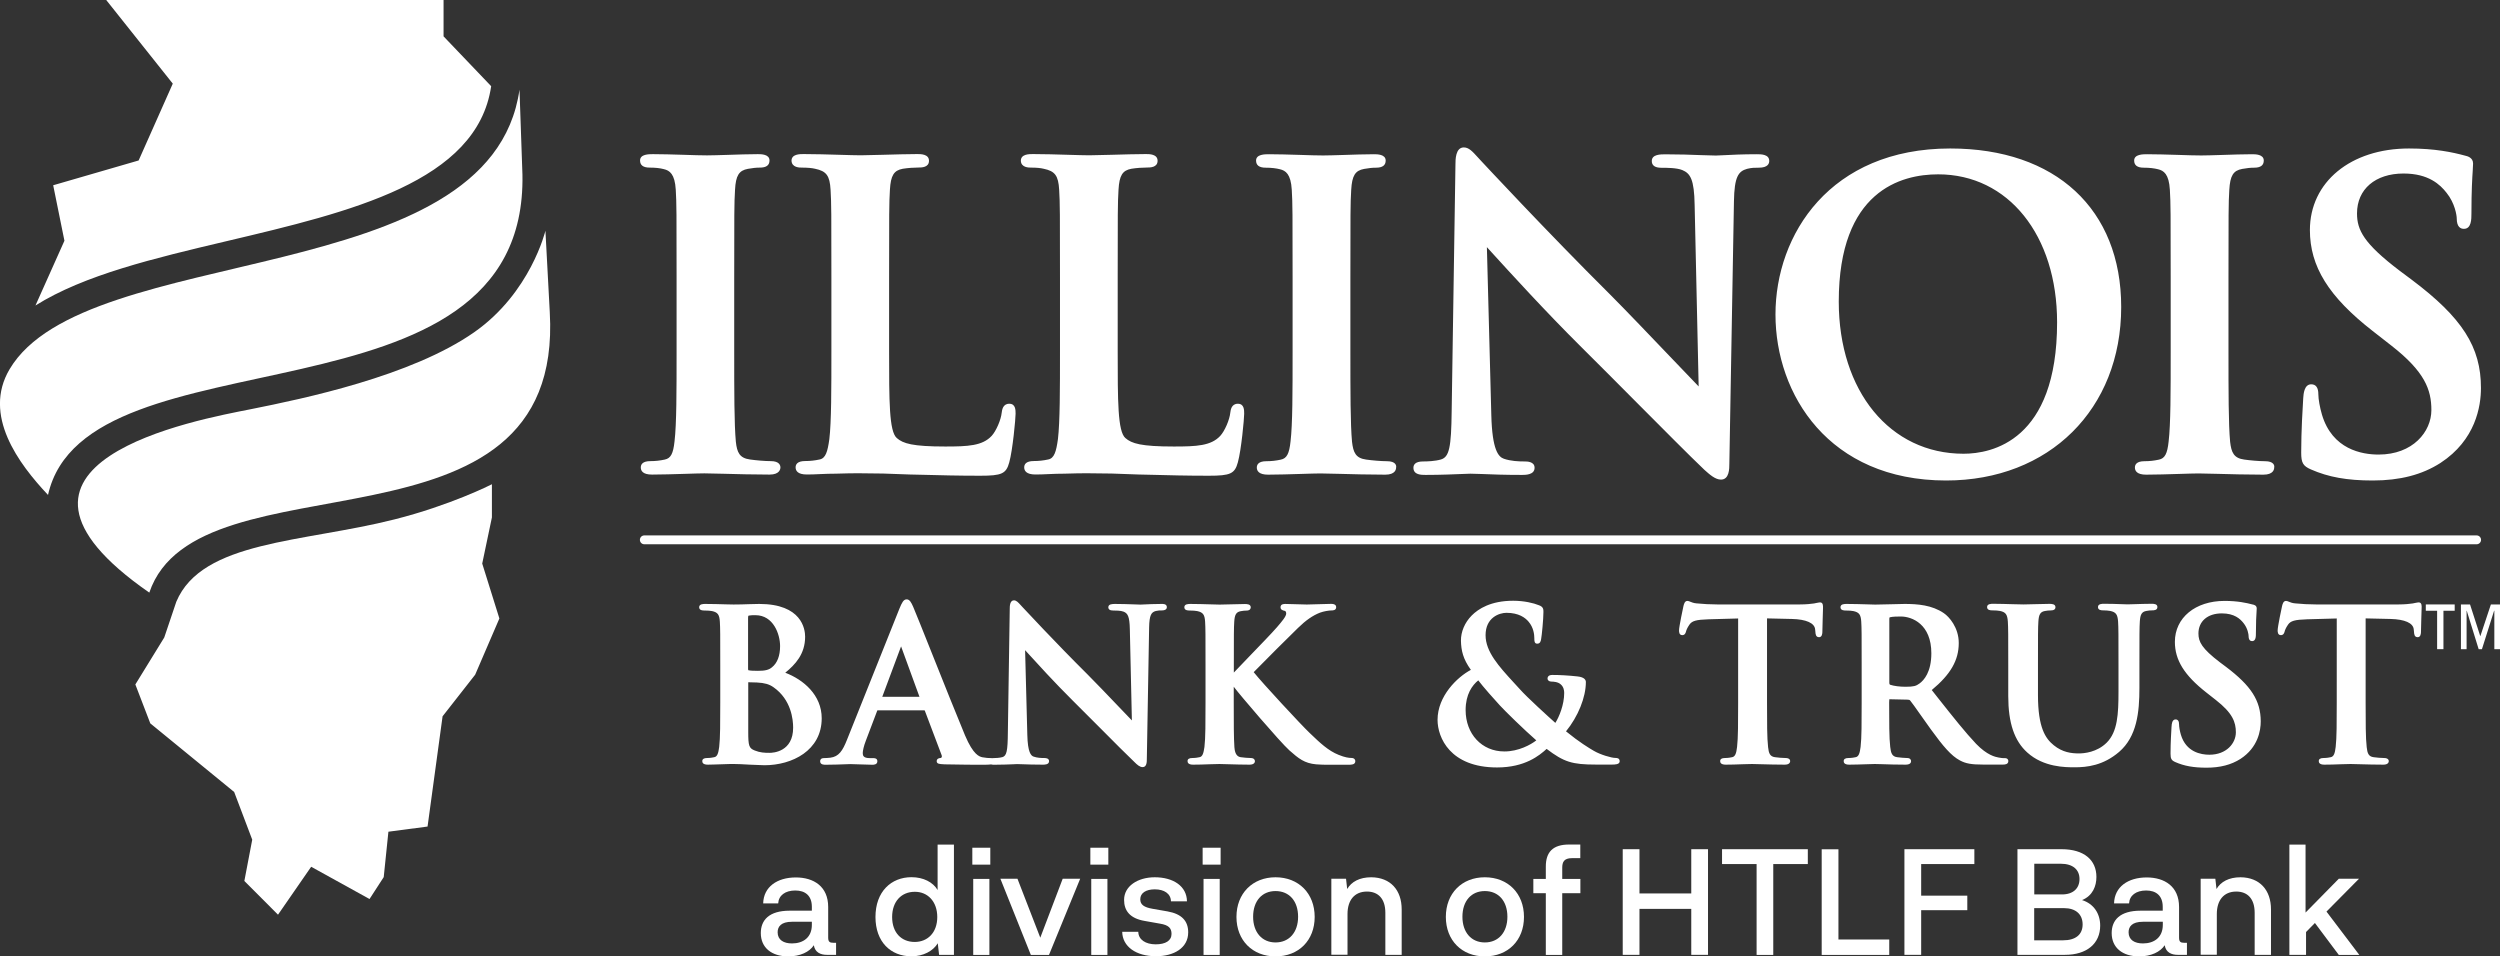 <svg xmlns="http://www.w3.org/2000/svg" xmlns:xlink="http://www.w3.org/1999/xlink" version="1.1" id="Layer_1" x="0px" y="0px" style="enable-background:new 0 0 309.6 127.71;" xml:space="preserve" viewBox="3.67 0.8 304.58 116.52">
<rect x="3.67" y="0.8" width="304.58" height="116.52" fill="#333333" stroke="none"/>
<style type="text/css">
	.st0{fill:#FFFFFF;}
</style>
<g>
	<path class="st0" d="M89.49,58.47c-0.5,0-1.38,0.03-2.37,0.06c-1.34,0.04-2.86,0.09-4.01,0.09c-1.14,0-1.37-0.47-1.37-0.87   c0-0.35,0.2-0.77,1.17-0.77c0.59,0,1.16-0.06,1.75-0.19c0.73-0.15,1.03-0.71,1.19-2.22c0.25-2.11,0.25-6.04,0.25-11.01v-8.92   c0-7.72,0-9.11-0.1-10.72c-0.11-1.94-0.76-2.35-1.44-2.51c-0.47-0.13-1.07-0.19-1.74-0.19c-0.78,0-1.17-0.29-1.17-0.87   c0-0.77,1.06-0.77,1.58-0.77c1.03,0,2.4,0.04,3.72,0.08c1.13,0.04,2.18,0.07,2.86,0.07c0.56,0,1.47-0.03,2.48-0.06   c1.24-0.04,2.64-0.09,3.71-0.09c0.39,0,1.42,0,1.42,0.77c0,0.58-0.39,0.87-1.17,0.87c-0.49,0-0.87,0.05-1.46,0.15   c-1.09,0.2-1.48,0.82-1.57,2.55c-0.1,1.61-0.1,3-0.1,10.72v8.92c0,4.97,0,8.9,0.2,11.06c0.14,1.3,0.45,1.99,1.72,2.16   c0.7,0.1,1.79,0.2,2.54,0.2c1.06,0,1.17,0.54,1.17,0.77c0,0.2-0.1,0.87-1.32,0.87c-2.04,0-4-0.06-5.58-0.1   C90.83,58.49,90.02,58.47,89.49,58.47z M297.48,34.87l-1.42-1.06c-4.42-3.35-5.23-4.99-5.23-7.01c0-2.95,2.23-4.86,5.67-4.86   c3.04,0,4.45,1.34,5.24,2.35c1.03,1.27,1.24,2.78,1.24,3.12c0,1.05,0.47,1.27,0.87,1.27c0.92,0,0.92-1.18,0.92-1.88   c0-2.79,0.1-4.32,0.16-5.24c0.02-0.38,0.04-0.65,0.04-0.84c0-0.74-0.72-0.9-0.98-0.96c-1.51-0.41-3.65-0.87-6.83-0.87   c-7.1,0-12.07,4.09-12.07,9.94c0,4.43,2.28,8.11,7.64,12.29l2.33,1.82c4.02,3.15,4.83,5.33,4.83,7.82c0,2.63-2.25,5.42-6.43,5.42   c-2.04,0-5.64-0.63-6.9-4.86c-0.26-0.88-0.44-1.9-0.44-2.48c0-0.81-0.29-1.22-0.87-1.22c-0.86,0-0.94,1.2-0.97,1.66l-0.01,0.15   c-0.06,0.96-0.24,3.86-0.24,6.51c0,1.25,0.22,1.63,1.18,2.05c2.14,0.94,4.4,1.35,7.54,1.35c3.31,0,6.01-0.7,8.25-2.14   c4.29-2.8,4.93-6.91,4.93-9.12C305.94,43.08,303.65,39.5,297.48,34.87z M279.63,56.99c-0.75,0-1.84-0.1-2.54-0.2   c-1.27-0.17-1.57-0.86-1.72-2.16c-0.2-2.16-0.2-6.09-0.2-11.06v-8.92c0-7.72,0-9.11,0.1-10.72c0.1-1.73,0.48-2.35,1.57-2.55   c0.59-0.1,0.97-0.15,1.46-0.15c0.78,0,1.17-0.29,1.17-0.87c0-0.77-1.04-0.77-1.43-0.77c-1.07,0-2.47,0.05-3.71,0.09   c-1,0.03-1.91,0.06-2.48,0.06c-0.68,0-1.74-0.03-2.87-0.07c-1.32-0.04-2.69-0.08-3.72-0.08c-0.51,0-1.58,0-1.58,0.77   c0,0.58,0.39,0.87,1.17,0.87c0.68,0,1.27,0.07,1.74,0.19c0.68,0.16,1.33,0.57,1.44,2.51c0.1,1.61,0.1,3,0.1,10.72v8.92   c0,4.97,0,8.9-0.25,11.01c-0.16,1.51-0.46,2.07-1.19,2.22c-0.6,0.13-1.15,0.19-1.75,0.19c-0.97,0-1.17,0.42-1.17,0.77   c0,0.4,0.24,0.87,1.37,0.87c1.16,0,2.67-0.05,4.01-0.09c1-0.03,1.87-0.06,2.37-0.06c0.53,0,1.34,0.02,2.32,0.05   c1.58,0.04,3.54,0.1,5.58,0.1c1.23,0,1.32-0.66,1.32-0.87C280.8,57.52,280.69,56.99,279.63,56.99z M103.78,88.31   c0,3.93-3.61,5.72-6.97,5.72c-0.16,0-0.45-0.01-0.8-0.03c-0.3-0.02-0.65-0.03-0.99-0.04c-0.79-0.05-1.54-0.08-1.9-0.08   c-0.27,0-0.84,0-1.44,0.03c-0.31,0-0.63,0.01-0.94,0.03c-0.29,0.01-0.58,0.02-0.83,0.02c-0.57,0-0.68-0.23-0.68-0.43   c0-0.25,0.2-0.38,0.58-0.38c0.39,0,0.69-0.06,0.88-0.1c0.37-0.07,0.5-0.48,0.6-1.25c0.13-1.06,0.13-3.07,0.13-5.4v-4.48   c0-3.88,0-4.58-0.05-5.38c-0.05-0.86-0.26-1.14-0.95-1.29c-0.17-0.04-0.56-0.07-0.96-0.07c-0.15,0-0.61,0-0.61-0.4   c0-0.4,0.5-0.4,0.74-0.4c0.84,0,1.79,0.03,2.48,0.05c0.43,0.01,0.78,0.02,0.98,0.02c0.68,0,1.29-0.02,1.83-0.04   c0.46-0.02,0.88-0.03,1.28-0.03c5.19,0,5.6,3.06,5.6,3.99c0,2.13-1.21,3.4-2.42,4.39C101.53,83.59,103.78,85.46,103.78,88.31z    M94.82,82.35c0,0.08,0.01,0.1,0.01,0.1c0.24,0.06,0.62,0.08,1.18,0.08c0.89,0,1.35-0.12,1.72-0.44c0.65-0.52,0.98-1.41,0.98-2.57   c0-1.46-0.82-3.77-3-3.77c-0.35,0-0.57,0-0.81,0.05c-0.06,0.02-0.09,0.03-0.09,0.26V82.35z M100.3,89.45   c0-0.98-0.23-3.41-2.39-4.92c-0.52-0.37-1.08-0.53-2.02-0.58c-0.44-0.02-0.69-0.03-1.06-0.03l0,6.03c0,1.72,0.09,2,0.78,2.28   c0.66,0.27,1.23,0.29,1.79,0.29C97.88,92.53,100.3,92.38,100.3,89.45z M298.34,74.19c-0.09,0-0.21,0.03-0.44,0.07l-0.29,0.06   c-0.37,0.05-0.92,0.12-1.71,0.12h-10.08c-0.8,0-1.77-0.05-2.53-0.13c-0.36-0.03-0.58-0.13-0.76-0.2c-0.12-0.05-0.23-0.1-0.35-0.1   c-0.33,0-0.42,0.39-0.48,0.62c-0.04,0.16-0.54,2.53-0.54,2.97c0,0.16,0,0.58,0.4,0.58c0.34,0,0.42-0.33,0.45-0.44   c0.03-0.13,0.13-0.42,0.41-0.83c0.32-0.47,0.82-0.61,2.33-0.66l3.61-0.1V86.4c0,2.33,0,4.34-0.13,5.4   c-0.09,0.83-0.25,1.18-0.6,1.25c-0.19,0.04-0.49,0.1-0.88,0.1c-0.39,0-0.58,0.13-0.58,0.38c0,0.2,0.12,0.43,0.68,0.43   c0.58,0,1.34-0.02,2.01-0.05c0.5-0.02,0.94-0.03,1.19-0.03c0.28,0,0.7,0.01,1.2,0.03c0.79,0.02,1.77,0.05,2.79,0.05   c0.61,0,0.66-0.33,0.66-0.43c0-0.11-0.06-0.38-0.58-0.38c-0.37,0-0.92-0.05-1.27-0.1c-0.61-0.08-0.76-0.47-0.84-1.22   c-0.13-1.08-0.13-3.1-0.13-5.43V76.14l3.03,0.07c1.74,0.04,2.77,0.5,2.83,1.27l0.03,0.28c0.02,0.28,0.04,0.67,0.45,0.67   c0.35,0,0.39-0.4,0.4-0.58c0-0.35,0.02-1,0.04-1.61c0.02-0.56,0.04-1.09,0.04-1.34C298.72,74.58,298.72,74.19,298.34,74.19z    M129.3,21.22c0.65,0,1.15,0.05,1.52,0.14c1.39,0.29,1.79,0.84,1.89,2.56c0.1,1.61,0.1,3,0.1,10.72v8.92c0,4.64,0,8.64-0.25,10.74   c-0.21,1.53-0.45,2.34-1.19,2.48c-0.59,0.13-1.16,0.19-1.75,0.19c-0.97,0-1.17,0.42-1.17,0.77c0,0.4,0.24,0.87,1.37,0.87   c0.49,0,1.06-0.02,1.64-0.05c0.62-0.03,1.25-0.05,1.87-0.05c1.21-0.05,2.33-0.05,2.87-0.05c1.96,0,3.74,0.04,6.17,0.15   c0.56,0.01,1.14,0.03,1.75,0.04c1.9,0.05,4.06,0.11,6.82,0.11c2.63,0,3.16-0.24,3.54-1.63c0.42-1.51,0.77-5.33,0.77-5.92   c0-0.46,0-1.22-0.77-1.22c-0.8,0-0.88,0.79-0.92,1.08c-0.09,0.89-0.68,2.24-1.22,2.83c-1.13,1.22-2.89,1.3-5.66,1.3   c-3.98,0-5.14-0.36-5.9-1.03c-0.94-0.8-0.94-4.5-0.94-10.62v-8.92c0-7.72,0-9.11,0.1-10.72c0.1-1.73,0.48-2.35,1.57-2.55   c0.61-0.1,1.4-0.15,1.92-0.15c0.35,0,1.27,0,1.27-0.82c0-0.82-1-0.82-1.42-0.82c-1.11,0-2.76,0.05-4.22,0.09   c-1.13,0.03-2.14,0.06-2.68,0.06c-0.59,0-1.51-0.03-2.56-0.06c-1.41-0.04-2.94-0.09-4.3-0.09c-0.48,0-1.48,0-1.48,0.82   C128.08,21.22,129,21.22,129.3,21.22z M219.98,39.11c0-9.74,6.66-20.22,21.29-20.22c12.85,0,20.83,7.4,20.83,19.31   c0,12.45-8.77,21.14-21.34,21.14C226.48,59.33,219.98,48.85,219.98,39.11z M227.69,37.54c0,10.92,6.25,18.54,15.2,18.54   c3.43,0,11.4-1.56,11.4-16.01c0-10.62-5.96-18.03-14.49-18.03C235.28,22.04,227.69,24.05,227.69,37.54z M101.37,21.22   c0.65,0,1.23,0.05,1.6,0.14c1.39,0.29,1.79,0.84,1.89,2.56c0.1,1.61,0.1,3,0.1,10.72v8.92c0,4.64,0,8.64-0.25,10.74   c-0.21,1.53-0.45,2.34-1.19,2.48c-0.59,0.13-1.16,0.19-1.75,0.19c-0.97,0-1.17,0.42-1.17,0.77c0,0.4,0.24,0.87,1.37,0.87   c0.49,0,1.06-0.02,1.64-0.05c0.62-0.03,1.25-0.05,1.87-0.05c1.21-0.05,2.33-0.05,2.87-0.05c1.96,0,3.74,0.04,6.17,0.15   c0.56,0.01,1.14,0.03,1.75,0.04c1.9,0.05,4.06,0.11,6.82,0.11c2.63,0,3.16-0.24,3.54-1.63c0.42-1.51,0.77-5.33,0.77-5.92   c0-0.46,0-1.22-0.77-1.22c-0.8,0-0.88,0.79-0.92,1.08c-0.09,0.89-0.68,2.24-1.22,2.83c-1.13,1.22-2.89,1.3-5.66,1.3   c-3.98,0-5.14-0.36-5.9-1.03c-0.94-0.8-0.94-4.5-0.94-10.62v-8.92c0-7.72,0-9.11,0.1-10.72c0.1-1.73,0.48-2.35,1.57-2.55   c0.61-0.1,1.4-0.15,1.92-0.15c0.35,0,1.27,0,1.27-0.82c0-0.82-1-0.82-1.43-0.82c-1.11,0-2.76,0.05-4.22,0.09   c-1.13,0.03-2.14,0.06-2.67,0.06c-0.59,0-1.51-0.03-2.57-0.06c-1.41-0.04-3.02-0.09-4.38-0.09c-0.48,0-1.48,0-1.48,0.82   C100.15,21.22,101.07,21.22,101.37,21.22z M248.35,93.52c0,0.43-0.48,0.43-0.66,0.43h-2.42c-1.41,0-2.1-0.12-2.81-0.5   c-1.09-0.58-2.05-1.73-3.55-3.79c-0.43-0.59-0.89-1.24-1.3-1.83c-0.55-0.78-1.03-1.46-1.21-1.67c-0.07-0.09-0.15-0.12-0.33-0.12   l-2.22-0.05l-0.02,0.38c0,2.34,0,4.37,0.13,5.43c0.08,0.76,0.23,1.17,0.84,1.25c0.37,0.05,0.92,0.1,1.22,0.1   c0.35,0,0.48,0.2,0.48,0.38c0,0.2-0.12,0.43-0.68,0.43c-0.98,0-2.15-0.03-2.92-0.06c-0.39-0.01-0.69-0.02-0.82-0.02   c-0.2,0-0.58,0.01-1.03,0.03c-0.65,0.02-1.47,0.05-2.08,0.05c-0.57,0-0.68-0.23-0.68-0.43c0-0.25,0.2-0.38,0.58-0.38   c0.39,0,0.69-0.06,0.88-0.1c0.37-0.07,0.5-0.48,0.6-1.25c0.13-1.06,0.13-3.07,0.13-5.4v-4.48c0-3.88,0-4.58-0.05-5.38   c-0.05-0.86-0.26-1.14-0.96-1.29c-0.17-0.04-0.56-0.07-0.96-0.07c-0.15,0-0.61,0-0.61-0.4c0-0.4,0.5-0.4,0.74-0.4   c0.83,0,1.74,0.03,2.47,0.05c0.45,0.01,0.81,0.03,1.02,0.03c0.44,0,1.16-0.02,1.87-0.04c0.68-0.02,1.34-0.04,1.72-0.04   c1.55,0,3.33,0.13,4.78,1.13c0.62,0.42,1.81,1.73,1.81,3.63c0,2.1-0.99,3.82-3.29,5.73l0.78,0.99c1.86,2.35,3.33,4.2,4.62,5.56   c1.35,1.4,2.35,1.6,2.73,1.67c0.3,0.06,0.52,0.08,0.71,0.08C248.23,93.14,248.35,93.34,248.35,93.52z M238.97,80.39   c0-3.54-2.34-4.48-3.72-4.48c-0.42,0-1.02,0.01-1.3,0.09c-0.08,0.02-0.1,0.03-0.1,0.19v7.74c0,0.24,0.04,0.26,0.12,0.3   c0.45,0.15,1.15,0.24,1.86,0.24c0.99,0,1.28-0.09,1.7-0.4C238.07,83.68,238.97,82.68,238.97,80.39z M213.34,59.23   c1.02,0,1.02-1.35,1.02-1.93l0.56-31.97c0.05-3.01,0.54-3.66,1.6-3.96c0.57-0.14,0.93-0.14,1.43-0.14c1.11,0,1.27-0.51,1.27-0.82   c0-0.82-0.99-0.82-1.53-0.82c-1.69,0-3.11,0.07-4.05,0.12c-0.43,0.02-0.74,0.04-0.92,0.04c-0.41,0-1.03-0.02-1.78-0.05   c-1.22-0.05-2.74-0.1-4.35-0.1c-0.63,0-1.68,0-1.68,0.82c0,0.54,0.39,0.82,1.17,0.82c0.65,0,1.86,0,2.55,0.28   c0.98,0.41,1.45,1.14,1.5,4.24l0.49,22.12c-0.62-0.63-1.81-1.88-3.24-3.38c-2.47-2.59-5.55-5.81-7.53-7.8   c-7.75-7.7-15.62-16.18-15.7-16.26c-0.17-0.18-0.33-0.35-0.47-0.51c-0.62-0.68-1.06-1.17-1.67-1.17c-1.02,0-1.02,1.51-1.02,2.08   l-0.46,30c-0.05,4.52-0.3,5.63-1.31,5.94c-0.73,0.21-1.68,0.24-2.18,0.24c-0.97,0-1.17,0.42-1.17,0.77c0,0.87,0.96,0.87,1.48,0.87   c1.87,0,3.6-0.08,4.63-0.12c0.42-0.02,0.71-0.03,0.84-0.03c0.33,0,0.8,0.02,1.4,0.04c1.16,0.05,2.74,0.11,4.88,0.11   c0.42,0,1.53,0,1.53-0.87c0-0.77-0.92-0.77-1.22-0.77c-0.73,0-1.68-0.04-2.52-0.33c-0.66-0.23-1.42-1.04-1.53-5.29l-0.54-20.49   c0.17,0.19,0.38,0.42,0.61,0.67c2.13,2.34,6.56,7.21,10.96,11.57c2.14,2.12,4.48,4.48,6.72,6.73c3.26,3.27,6.33,6.37,8.22,8.17   C211.98,58.63,212.65,59.23,213.34,59.23z M225.41,74.19c-0.09,0-0.21,0.03-0.44,0.07l-0.29,0.06c-0.37,0.05-0.92,0.12-1.71,0.12   h-10.08c-0.8,0-1.77-0.05-2.53-0.13c-0.36-0.03-0.58-0.13-0.76-0.2c-0.12-0.05-0.23-0.1-0.35-0.1c-0.33,0-0.42,0.39-0.48,0.62   c-0.04,0.16-0.54,2.53-0.54,2.97c0,0.16,0,0.58,0.4,0.58c0.34,0,0.42-0.33,0.45-0.44c0.03-0.13,0.13-0.42,0.41-0.83   c0.32-0.47,0.82-0.61,2.33-0.66l3.61-0.1V86.4c0,2.33,0,4.34-0.13,5.4c-0.09,0.83-0.25,1.18-0.6,1.25c-0.19,0.04-0.49,0.1-0.88,0.1   c-0.39,0-0.58,0.13-0.58,0.38c0,0.2,0.12,0.43,0.68,0.43c0.58,0,1.34-0.02,2.01-0.05c0.5-0.02,0.94-0.03,1.19-0.03   c0.28,0,0.7,0.01,1.2,0.03c0.79,0.02,1.77,0.05,2.79,0.05c0.61,0,0.66-0.33,0.66-0.43c0-0.14-0.08-0.38-0.58-0.38   c-0.37,0-0.92-0.05-1.27-0.1c-0.61-0.08-0.76-0.47-0.84-1.22c-0.13-1.08-0.13-3.1-0.13-5.43V76.14l3.03,0.07   c1.74,0.04,2.77,0.5,2.83,1.27l0.03,0.28c0.02,0.28,0.04,0.67,0.45,0.67c0.35,0,0.39-0.4,0.4-0.58c0-0.35,0.02-1,0.04-1.61   c0.02-0.56,0.04-1.09,0.04-1.34C225.78,74.58,225.78,74.19,225.41,74.19z M201,93.55c0,0.4-0.61,0.4-0.94,0.4h-1.96   c-2.9,0-3.89-0.31-6-1.91c-0.88,0.8-2.63,2.26-6.04,2.26c-5.72,0-7.25-3.65-7.25-5.8c0-2.9,2.41-5.22,4.06-6.09   c-0.97-1.35-1.18-2.36-1.21-3.55c-0.01-1.09,0.46-2.21,1.31-3.07c0.81-0.82,2.34-1.8,5.05-1.8c1.33,0,2.5,0.28,3.15,0.55   c0.54,0.19,0.54,0.51,0.54,0.82c0,0.85-0.2,2.89-0.28,3.29c-0.04,0.29-0.13,0.57-0.48,0.57c-0.35,0-0.35-0.35-0.35-0.66   c0-0.45-0.09-1.31-0.7-2.02c-0.41-0.49-1.21-1.08-2.69-1.08c-0.88,0-2.55,0.57-2.55,2.73c0,2.02,1.65,3.82,3.4,5.73   c0.26,0.28,0.52,0.56,0.78,0.85c0.82,0.94,3.63,3.49,4.32,4.1c0.46-0.72,1.08-2.2,1.08-3.65c0-0.31-0.07-0.74-0.42-1.04   c-0.33-0.31-0.9-0.34-1.13-0.34c-0.29,0-0.48-0.15-0.48-0.38c0-0.13,0.06-0.43,0.58-0.43c0.93,0,1.96,0.06,3.07,0.18   c0.89,0.09,1.02,0.47,1.02,0.68c0,1.87-0.95,4.21-2.42,6.01c1.66,1.35,2.77,2.01,3.38,2.37c0.81,0.48,2.17,0.87,2.63,0.87   C200.63,93.14,201,93.14,201,93.55z M190.84,91c-1.49-1.3-3.8-3.56-4.44-4.26c-0.58-0.62-2.06-2.29-2.63-3.05   c-0.73,0.59-1.54,1.69-1.54,3.62c0,2.92,1.98,5.04,4.71,5.04C188.67,92.36,190.2,91.51,190.84,91z M145.83,74.77   c0,0.15-0.08,0.4-0.63,0.4c-0.25,0-0.44,0-0.72,0.07c-0.54,0.15-0.78,0.48-0.81,2l-0.28,16.06c0,0.29,0,0.96-0.51,0.96   c-0.35,0-0.68-0.3-0.99-0.61c-0.95-0.9-2.49-2.45-4.12-4.09c-1.13-1.13-2.31-2.32-3.39-3.39c-2.21-2.19-4.43-4.63-5.5-5.81   c-0.12-0.14-0.23-0.25-0.32-0.35l0.27,10.31c0.05,2.14,0.44,2.55,0.77,2.66c0.42,0.15,0.9,0.17,1.27,0.17c0.15,0,0.61,0,0.61,0.38   c0,0.43-0.53,0.43-0.76,0.43c-1.08,0-1.87-0.03-2.45-0.05c-0.3-0.01-0.54-0.02-0.7-0.02c-0.07,0-0.21,0.01-0.42,0.02   c-0.52,0.02-1.39,0.06-2.33,0.06c-0.11,0-0.27,0-0.41-0.04c-0.22,0.03-0.51,0.04-0.88,0.04c-0.9,0-2.78,0-4.81-0.05l-0.11-0.01   c-0.46-0.02-0.82-0.04-0.82-0.37c0-0.35,0.35-0.39,0.52-0.4c0.01,0,0.06-0.04,0.09-0.1c0.03-0.07,0.03-0.15-0.01-0.24l-2.04-5.4   c-0.02-0.06-0.04-0.06-0.09-0.06h-5.67c-0.03,0-0.04,0.02-0.06,0.08l-1.38,3.64c-0.25,0.64-0.37,1.22-0.37,1.49   c0,0.32,0.1,0.61,0.84,0.61h0.38c0.19,0,0.56,0,0.56,0.38c0,0.43-0.46,0.43-0.61,0.43c-0.41,0-0.9-0.02-1.38-0.04   c-0.47-0.02-0.93-0.04-1.32-0.04c-0.09,0-0.28,0.01-0.55,0.02c-0.61,0.02-1.54,0.06-2.45,0.06c-0.2,0-0.66,0-0.66-0.43   c0-0.17,0.08-0.38,0.48-0.38c0.23,0,0.58-0.03,0.77-0.05c1.02-0.13,1.49-0.84,2.02-2.18l6.39-15.98c0.3-0.72,0.49-1.13,0.88-1.13   c0.37,0,0.56,0.38,0.8,0.92c0.27,0.62,1.21,2.98,2.3,5.71c1.38,3.46,3.1,7.77,4.01,9.94c1.02,2.41,1.76,2.59,2.12,2.67   c0.4,0.08,0.78,0.1,1.03,0.1c0.04,0,0.1,0,0.17,0.01c0.05,0,0.09-0.01,0.14-0.01c0.25,0,0.73-0.02,1.1-0.12   c0.51-0.16,0.64-0.72,0.66-2.99l0.23-15.07c0-0.28,0-1.04,0.51-1.04c0.3,0,0.52,0.25,0.83,0.59c0.07,0.08,0.15,0.17,0.24,0.26   c0.04,0.04,4.02,4.33,7.88,8.16c0.99,0.99,2.54,2.61,3.78,3.91c0.73,0.76,1.34,1.4,1.64,1.71l-0.25-11.12   c-0.03-1.56-0.26-1.93-0.76-2.13c-0.35-0.14-0.96-0.14-1.28-0.14c-0.39,0-0.58-0.14-0.58-0.4c0-0.4,0.52-0.4,0.84-0.4   c0.81,0,1.57,0.03,2.19,0.05c0.38,0.01,0.69,0.03,0.89,0.03c0.09,0,0.25-0.01,0.46-0.02c0.47-0.02,1.18-0.06,2.03-0.06   C145.34,74.36,145.83,74.36,145.83,74.77z M115.69,85.69l-2.24-6.14l-2.29,6.14H115.69z M265.81,74.36c-0.64,0-1.53,0.03-2.17,0.05   c-0.35,0.01-0.62,0.02-0.73,0.02l-0.07,0c-1.42-0.06-2.34-0.07-2.86-0.07c-0.21,0-0.71,0-0.71,0.4c0,0.4,0.46,0.4,0.61,0.4   c0.29,0,0.7,0.03,0.88,0.07c0.7,0.15,0.9,0.43,0.96,1.29c0.05,0.81,0.05,1.51,0.05,5.38v3.18c0,2.7-0.11,4.87-1.43,6.19   c-1.19,1.19-2.77,1.32-3.39,1.32c-0.91,0-1.99-0.12-3.07-1c-1-0.81-1.92-2.12-1.92-6.12v-3.56c0-3.88,0-4.58,0.05-5.38   c0.05-0.87,0.24-1.19,0.79-1.29c0.3-0.05,0.44-0.07,0.71-0.07c0.39,0,0.58-0.14,0.58-0.4c0-0.4-0.5-0.4-0.74-0.4   c-0.51,0-1.23,0.02-1.86,0.04c-0.52,0.02-0.99,0.03-1.27,0.03c-0.33,0-0.81-0.01-1.36-0.03c-0.74-0.02-1.59-0.05-2.36-0.05   c-0.24,0-0.74,0-0.74,0.4c0,0.4,0.46,0.4,0.61,0.4c0.39,0,0.78,0.03,0.96,0.07c0.7,0.15,0.9,0.43,0.96,1.29   c0.05,0.81,0.05,1.51,0.05,5.38v3.71c0,3.26,0.74,5.45,2.32,6.87c1.99,1.8,4.64,1.8,5.77,1.8c1.5,0,3.47-0.21,5.41-1.87   c2.18-1.87,2.48-4.85,2.48-7.79v-2.72c0-3.88,0-4.58,0.05-5.38c0.05-0.87,0.24-1.19,0.8-1.29c0.3-0.05,0.44-0.07,0.71-0.07   c0.17,0,0.63,0,0.63-0.4C266.52,74.36,266.03,74.36,265.81,74.36z M274.85,82.03l-0.71-0.53c-2.22-1.69-2.63-2.51-2.63-3.52   c0-1.49,1.12-2.45,2.85-2.45c1.53,0,2.24,0.67,2.64,1.18c0.52,0.64,0.62,1.4,0.62,1.57c0,0.52,0.23,0.63,0.43,0.63   c0.46,0,0.46-0.59,0.46-0.94c0-1.4,0.05-2.17,0.08-2.63c0.01-0.19,0.02-0.32,0.02-0.42c0-0.37-0.36-0.45-0.49-0.47   c-0.76-0.2-1.83-0.44-3.43-0.44c-3.56,0-6.05,2.05-6.05,4.99c0,2.22,1.15,4.07,3.83,6.17l1.17,0.92c2.02,1.58,2.43,2.68,2.43,3.93   c0,1.32-1.13,2.73-3.23,2.73c-1.02,0-2.84-0.32-3.47-2.44c-0.13-0.44-0.22-0.96-0.22-1.25c0-0.4-0.14-0.61-0.43-0.61   c-0.43,0-0.47,0.6-0.48,0.83l-0.01,0.08c-0.03,0.53-0.12,1.94-0.12,3.26c0,0.62,0.11,0.82,0.59,1.03c1.07,0.47,2.21,0.68,3.79,0.68   c1.66,0,3.01-0.35,4.14-1.07c2.15-1.4,2.47-3.47,2.47-4.58C279.09,86.16,277.94,84.36,274.85,82.03z M168.28,93.14   c-0.27,0-0.75-0.06-1.51-0.37c-1.26-0.49-2.34-1.52-3.38-2.52l-0.2-0.19c-0.96-0.91-5.67-5.98-6.78-7.37   c1.03-1.07,4.6-4.62,5.39-5.38c0.96-0.94,1.81-1.53,2.69-1.87c0.46-0.17,1.08-0.27,1.41-0.27c0.14,0,0.56,0,0.56-0.4   c0-0.18-0.11-0.4-0.61-0.4c-0.4,0-0.95,0.02-1.49,0.04c-0.54,0.02-1.09,0.04-1.48,0.04c-0.36,0-0.93-0.02-1.46-0.04   c-0.47-0.02-0.91-0.03-1.16-0.03c-0.16,0-0.58,0-0.58,0.4c0,0.32,0.29,0.39,0.47,0.43c0.1,0.02,0.22,0.07,0.22,0.34   c0,0.35-0.52,0.96-1.13,1.67l-0.11,0.12c-0.44,0.52-1.95,2.08-3.28,3.46c-0.77,0.8-1.46,1.51-1.86,1.94v-0.81   c0-3.88,0-4.58,0.05-5.38c0.05-0.87,0.24-1.19,0.8-1.29c0.3-0.05,0.44-0.07,0.68-0.07c0.48,0,0.53-0.28,0.53-0.4   c0-0.4-0.5-0.4-0.71-0.4c-0.47,0-1.17,0.02-1.79,0.04c-0.53,0.02-1.01,0.03-1.29,0.03c-0.24,0-0.65-0.01-1.13-0.03   c-0.72-0.02-1.62-0.05-2.43-0.05c-0.24,0-0.74,0-0.74,0.4c0,0.4,0.46,0.4,0.61,0.4c0.39,0,0.78,0.03,0.96,0.07   c0.7,0.15,0.91,0.43,0.96,1.29c0.05,0.81,0.05,1.51,0.05,5.38v4.48c0,2.33,0,4.34-0.13,5.4c-0.11,0.77-0.23,1.18-0.6,1.25   c-0.19,0.04-0.49,0.1-0.88,0.1c-0.39,0-0.58,0.13-0.58,0.38c0,0.2,0.12,0.43,0.68,0.43c0.58,0,1.34-0.02,2.02-0.05   c0.5-0.02,0.94-0.03,1.19-0.03c0.25,0,0.66,0.01,1.15,0.03c0.74,0.02,1.66,0.05,2.51,0.05c0.59,0,0.66-0.3,0.66-0.43   c0-0.17-0.13-0.38-0.51-0.38c-0.32,0-0.88-0.05-1.22-0.1c-0.3-0.05-0.7-0.22-0.77-1.21c-0.08-1.09-0.08-3.1-0.08-5.43v-1.95   l0.09,0.12c0.53,0.73,5.55,6.62,6.69,7.64c1.13,1,1.83,1.57,3.26,1.7c0.54,0.05,1.01,0.05,1.77,0.05H168c0.29,0,0.79,0,0.79-0.43   C168.79,93.43,168.75,93.14,168.28,93.14z M172.65,56.99c-0.75,0-1.84-0.1-2.54-0.2c-1.27-0.17-1.57-0.86-1.72-2.16   c-0.2-2.16-0.2-6.09-0.2-11.06v-8.92c0-7.72,0-9.11,0.1-10.72c0.1-1.73,0.48-2.35,1.57-2.55c0.59-0.1,0.97-0.15,1.46-0.15   c0.78,0,1.17-0.29,1.17-0.87c0-0.77-1.04-0.77-1.43-0.77c-1.07,0-2.47,0.05-3.71,0.09c-1,0.03-1.91,0.06-2.48,0.06   c-0.68,0-1.74-0.03-2.87-0.07c-1.32-0.04-2.69-0.08-3.72-0.08c-0.51,0-1.58,0-1.58,0.77c0,0.58,0.39,0.87,1.17,0.87   c0.68,0,1.27,0.07,1.74,0.19c0.68,0.16,1.33,0.57,1.44,2.51c0.1,1.61,0.1,3,0.1,10.72v8.92c0,4.97,0,8.9-0.25,11.01   c-0.16,1.51-0.46,2.07-1.19,2.22c-0.6,0.13-1.15,0.19-1.75,0.19c-0.97,0-1.17,0.42-1.17,0.77c0,0.4,0.24,0.87,1.37,0.87   c1.16,0,2.67-0.05,4.01-0.09c1-0.03,1.87-0.06,2.37-0.06c0.53,0,1.34,0.02,2.32,0.05c1.58,0.04,3.54,0.1,5.58,0.1   c1.23,0,1.32-0.66,1.32-0.87C173.82,57.52,173.71,56.99,172.65,56.99z M63.6,63.84v-4.05c0,0-0.01,0-0.01,0.01   c-0.12,0.07-5.08,2.57-11.86,4.28c-11.14,2.82-23.45,2.57-26.58,10.03l-1.47,4.36l-3.52,5.72l1.82,4.74l10.22,8.36l2.2,5.81   l-0.96,5.03l4.1,4.11l4.04-5.84l7.11,3.93l1.73-2.67l0.57-5.53l4.77-0.63l1.83-13.43L61.56,83l2.95-6.85l-2.09-6.69L63.6,63.84z    M31.36,30.16c14.97-3.54,30.45-7.19,32.15-18.86l-5.8-6.07V0.8h-41.1l8.11,10.19l-4.16,9.36l-10.41,3.02l1.37,6.76l-3.53,7.89   C13.95,34.28,22.48,32.26,31.36,30.16z"/>
	<path class="st0" d="M305.94,66.57c0,0.3-0.24,0.54-0.54,0.54H82.17c-0.3,0-0.54-0.24-0.54-0.54s0.24-0.54,0.54-0.54H305.4   C305.7,66.03,305.94,66.27,305.94,66.57z M67.32,22.07l-0.36-10.35C63.46,36.37,14.14,30.1,4.84,45.78   c-3.32,5.6,1.09,11.51,4.68,15.32C14.15,40.44,67.93,53.82,67.32,22.07z M70.12,28.91c0,0-1.8,7.56-8.68,12.37   c-7.66,5.36-20.79,8.09-27.2,9.37C27.79,51.93-1.05,57.11,21.86,73c5.89-17.44,50.59-2.91,48.79-34.16L70.12,28.91z"/>
</g>
<g>
	<polygon class="st0" points="307.14,74.44 305.86,78.29 305.84,78.29 304.6,74.44 303.49,74.44 303.49,79.89 304.18,79.89    304.18,75.21 304.2,75.21 305.65,79.89 306.05,79.89 307.53,75.21 307.56,75.21 307.56,79.89 308.25,79.89 308.25,74.44  "/>
	<polygon class="st0" points="299.21,75.21 300.59,75.21 300.59,79.89 301.36,79.89 301.36,75.21 302.73,75.21 302.73,74.44    299.21,74.44  "/>
</g>
<g>
	<path class="st0" d="M105.53,115.65v1.48h-1.12c-0.76,0-1.45-0.29-1.59-1.17c-0.52,0.81-1.66,1.36-3.11,1.36   c-2.04,0-3.35-1.07-3.35-2.84c0-1.57,0.99-2.73,3.53-2.73h2.69v-0.47c0-1.36-0.81-1.99-2.02-1.99c-1.23,0-2.03,0.61-2.08,1.57   h-1.83c0.05-2.01,1.7-3.16,3.98-3.16c2.17,0,3.94,1.09,3.94,3.6v3.74c0,0.51,0.2,0.62,0.62,0.62H105.53z M102.58,113.1h-2.42   c-1.34,0-1.75,0.6-1.75,1.28c0,0.94,0.74,1.36,1.75,1.36c1.37,0,2.42-0.74,2.42-2.26V113.1z"/>
	<path class="st0" d="M119.89,103.7v13.43h-1.81l-0.16-1.41c-0.56,0.94-1.77,1.59-3.2,1.59c-2.55,0-4.39-1.77-4.39-4.79   c0-3.11,1.93-4.85,4.39-4.85c1.45,0,2.62,0.61,3.18,1.56v-5.53H119.89z M117.86,112.52c0-1.9-1.19-3.09-2.75-3.07   c-1.63,0-2.75,1.19-2.75,3.07c0,1.92,1.14,3.04,2.75,3.04C116.67,115.56,117.86,114.44,117.86,112.52z"/>
	<path class="st0" d="M122.13,104.08h2.19v2.06h-2.19V104.08z M122.24,107.88h1.97v9.26h-1.97V107.88z"/>
	<path class="st0" d="M130.41,115.04l2.73-7.18h2.13l-3.8,9.28h-2.21l-3.71-9.28h2.08L130.41,115.04z"/>
	<path class="st0" d="M136.51,104.08h2.19v2.06h-2.19V104.08z M136.62,107.88h1.97v9.26h-1.97V107.88z"/>
	<path class="st0" d="M142.35,114.33c0.02,0.96,0.9,1.52,2.12,1.52c1.21,0,1.93-0.45,1.93-1.27c0-0.71-0.36-1.08-1.41-1.25   l-1.86-0.33c-1.81-0.31-2.51-1.25-2.51-2.57c0-1.66,1.65-2.75,3.74-2.75c2.26,0,3.9,1.09,3.92,2.93h-1.95   c-0.02-0.94-0.83-1.46-1.97-1.46c-1.08,0-1.77,0.45-1.77,1.21c0,0.67,0.47,0.98,1.5,1.16l1.83,0.32c1.72,0.31,2.51,1.16,2.51,2.55   c0,1.92-1.77,2.91-3.92,2.91c-2.44,0-4.09-1.18-4.12-2.98H142.35z"/>
	<path class="st0" d="M150.19,104.08h2.19v2.06h-2.19V104.08z M150.3,107.88h1.97v9.26h-1.97V107.88z"/>
	<path class="st0" d="M159.07,107.68c2.82,0,4.77,1.97,4.77,4.83s-1.95,4.81-4.77,4.81c-2.8,0-4.76-1.95-4.76-4.81   S156.27,107.68,159.07,107.68z M159.07,115.62c1.66,0,2.75-1.23,2.75-3.13c0-1.92-1.08-3.13-2.75-3.13c-1.65,0-2.73,1.21-2.73,3.13   C156.34,114.39,157.43,115.62,159.07,115.62z"/>
	<path class="st0" d="M174.44,111.6v5.53h-1.99v-5.12c0-1.74-0.89-2.59-2.24-2.59c-1.54,0-2.37,1.08-2.37,2.73v4.97h-1.97v-9.26   h1.79l0.14,1.25c0.52-0.89,1.52-1.43,2.93-1.43C173.07,107.7,174.44,109.23,174.44,111.6z"/>
	<path class="st0" d="M184.57,107.68c2.82,0,4.77,1.97,4.77,4.83s-1.95,4.81-4.77,4.81c-2.8,0-4.75-1.95-4.75-4.81   S181.76,107.68,184.57,107.68z M184.57,115.62c1.66,0,2.75-1.23,2.75-3.13c0-1.92-1.09-3.13-2.75-3.13c-1.65,0-2.73,1.21-2.73,3.13   C181.84,114.39,182.92,115.62,184.57,115.62z"/>
	<path class="st0" d="M192,107.88v-1.5c0-1.75,0.83-2.69,2.84-2.69h1.36v1.66h-1.01c-0.99,0-1.19,0.49-1.19,1.17v1.36h2.21v1.74   h-2.21v7.52H192v-7.52h-1.52v-1.74H192z"/>
	<path class="st0" d="M203.41,111.53v5.6h-2.04v-12.87h2.04v5.39h6.31v-5.39h2.04v12.87h-2.04v-5.6H203.41z"/>
	<path class="st0" d="M219.7,117.14h-2.02v-11.07h-4.21v-1.81h10.45v1.81h-4.21V117.14z"/>
	<path class="st0" d="M233.84,115.26v1.88h-8.23v-12.87h2.04v10.99H233.84z"/>
	<path class="st0" d="M237.73,106.07v3.85h5.62v1.77h-5.62v5.44h-2.04v-12.87h8.52v1.81H237.73z"/>
	<path class="st0" d="M259.54,113.57c0,2.19-1.63,3.56-4.29,3.56h-5.79v-12.87h5.37c2.75,0,4.25,1.32,4.25,3.38   c0,1.09-0.43,2.28-1.75,2.82C258.74,110.9,259.54,112.09,259.54,113.57z M254.73,106.03h-3.22v3.74h3.38   c1.36,0,2.13-0.74,2.13-1.88C257.02,106.79,256.26,106.03,254.73,106.03z M257.4,113.43c0-1.25-0.85-1.99-2.26-1.99h-3.64v3.92   h3.53C256.57,115.36,257.4,114.64,257.4,113.43z"/>
	<path class="st0" d="M270.11,115.65v1.48h-1.12c-0.76,0-1.45-0.29-1.59-1.17c-0.53,0.81-1.66,1.36-3.11,1.36   c-2.04,0-3.35-1.07-3.35-2.84c0-1.57,0.99-2.73,3.53-2.73h2.69v-0.47c0-1.36-0.81-1.99-2.02-1.99c-1.23,0-2.03,0.61-2.08,1.57   h-1.83c0.05-2.01,1.7-3.16,3.98-3.16c2.17,0,3.94,1.09,3.94,3.6v3.74c0,0.51,0.2,0.62,0.61,0.62H270.11z M267.17,113.1h-2.42   c-1.34,0-1.75,0.6-1.75,1.28c0,0.94,0.74,1.36,1.75,1.36c1.37,0,2.42-0.74,2.42-2.26V113.1z"/>
	<path class="st0" d="M280.35,111.6v5.53h-1.99v-5.12c0-1.74-0.89-2.59-2.24-2.59c-1.54,0-2.37,1.08-2.37,2.73v4.97h-1.97v-9.26   h1.79l0.14,1.25c0.52-0.89,1.52-1.43,2.93-1.43C278.97,107.7,280.35,109.23,280.35,111.6z"/>
	<path class="st0" d="M282.59,103.7h1.97v8.28l4.05-4.12h2.46l-3.96,4l4,5.28h-2.5l-2.91-3.89l-1.08,1.1v2.78h-2.03V103.7z"/>
</g>
</svg>